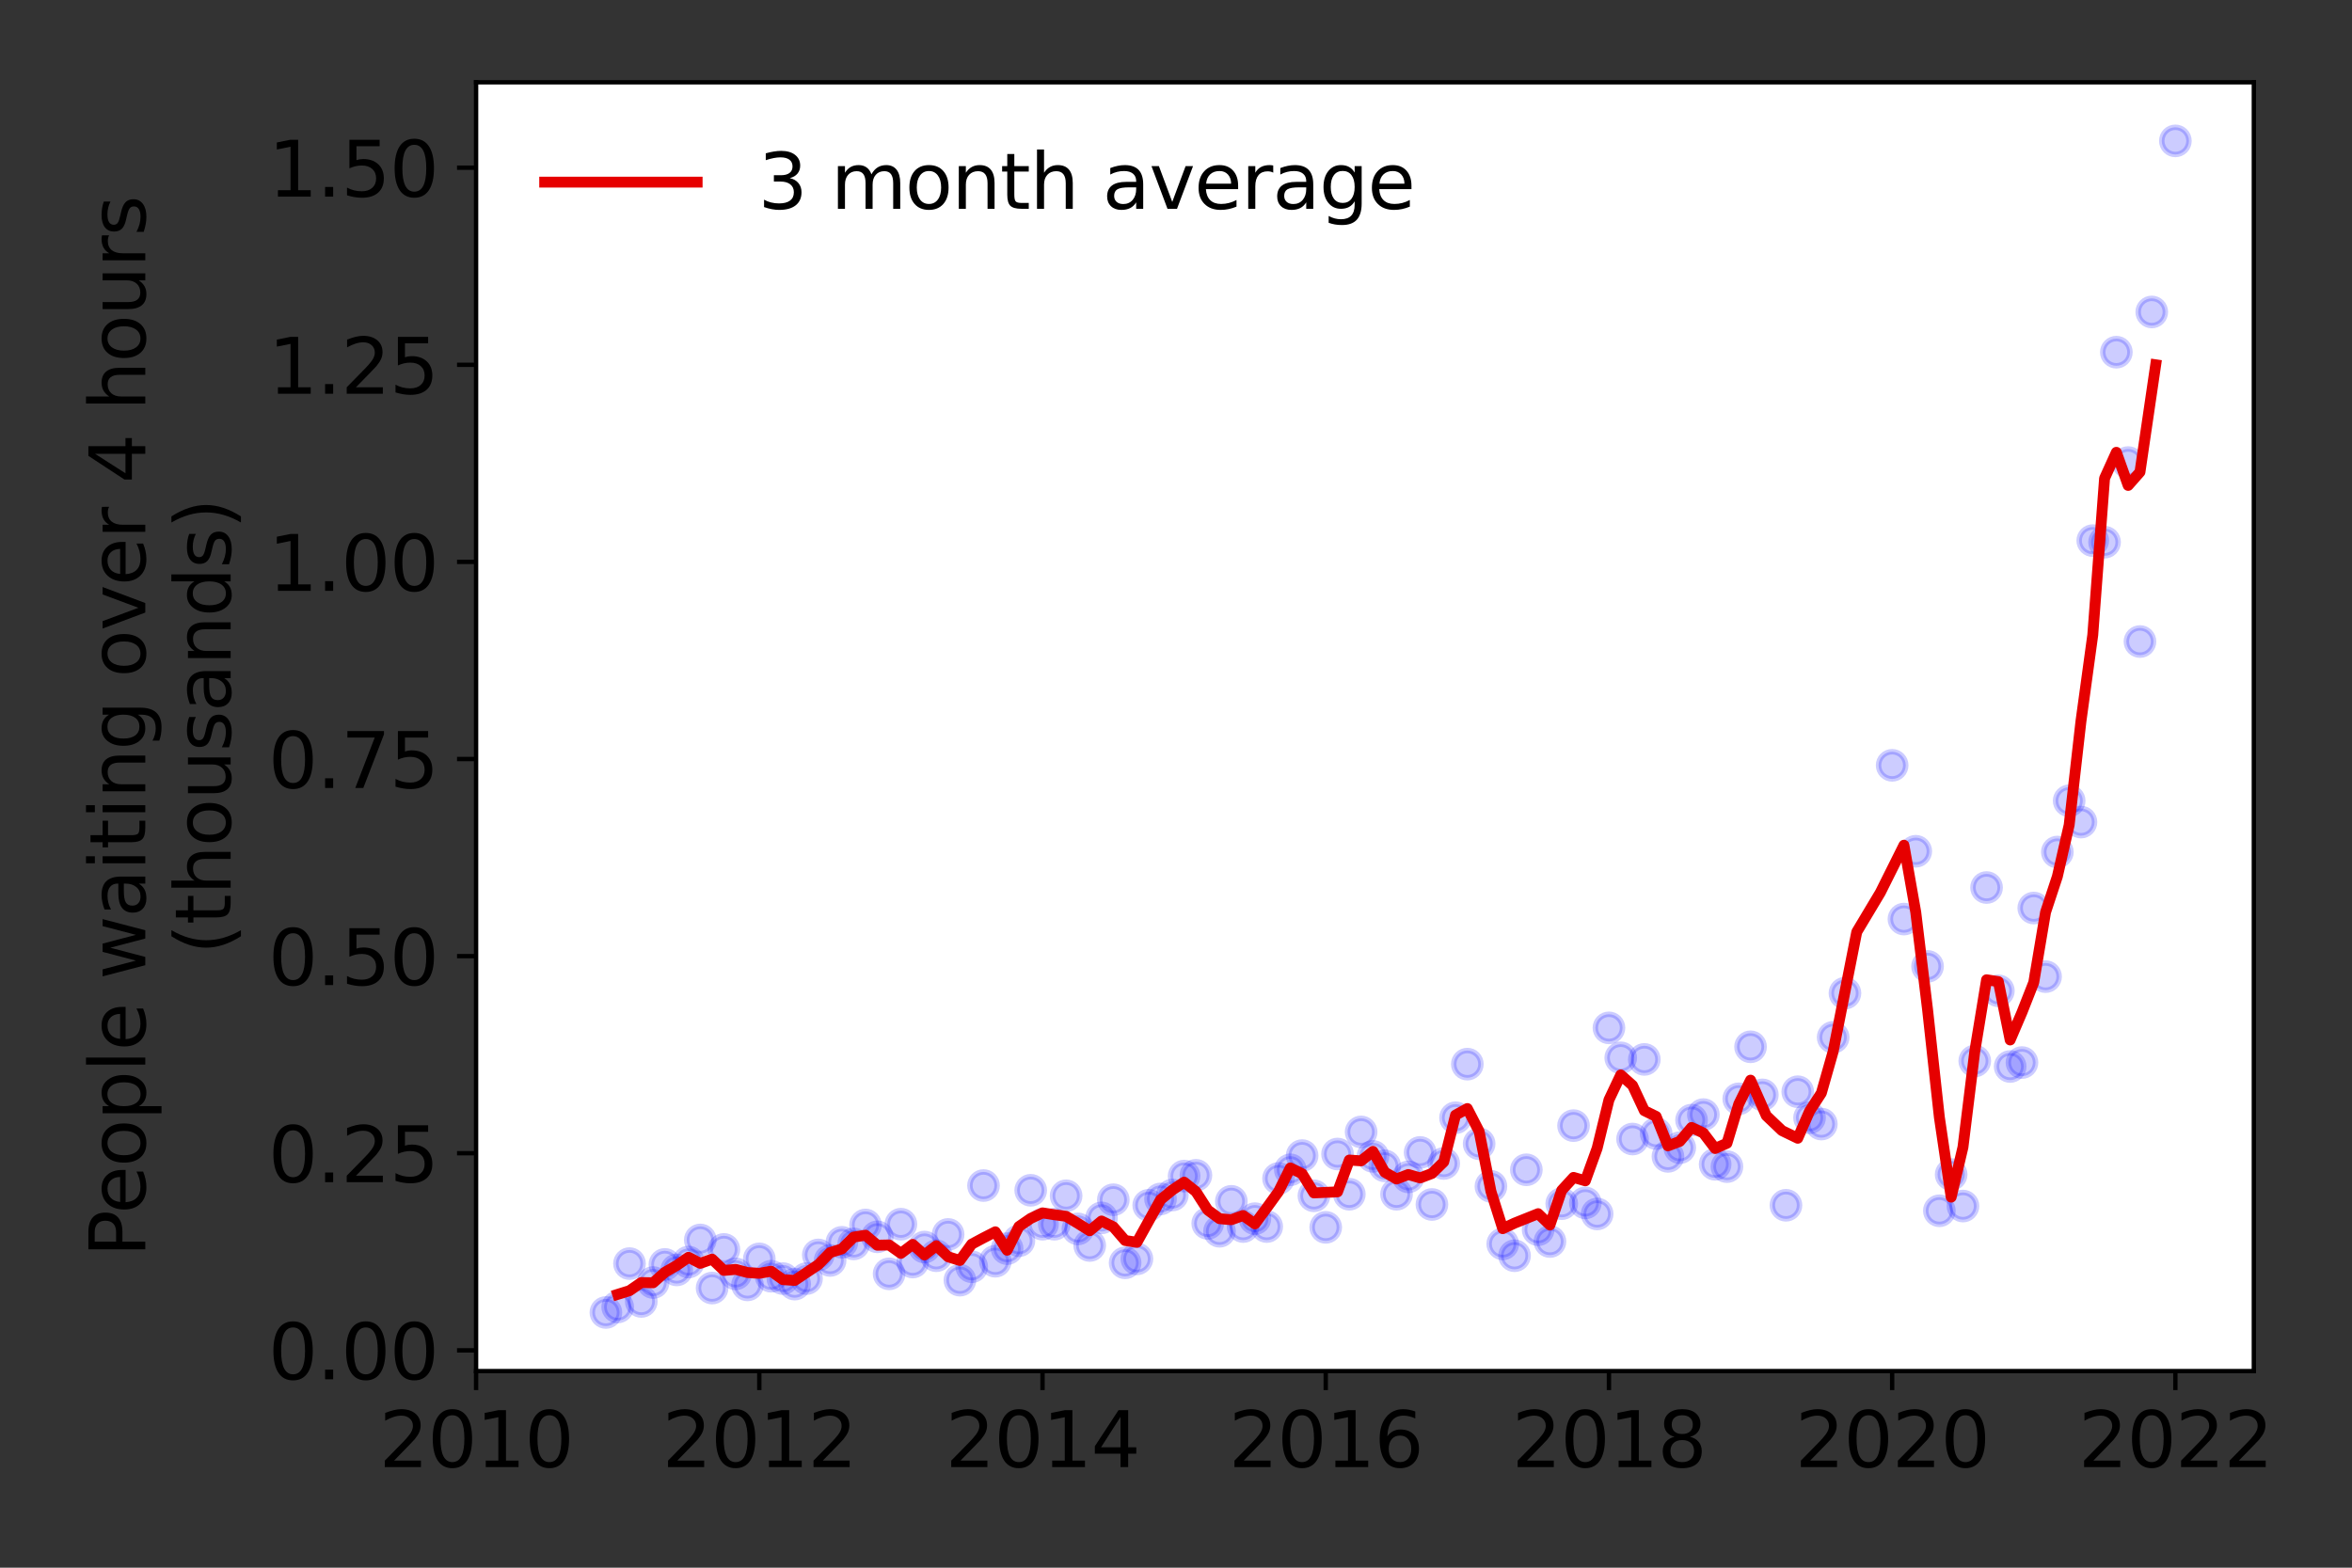 <?xml version="1.0" encoding="utf-8" standalone="no"?>
<!DOCTYPE svg PUBLIC "-//W3C//DTD SVG 1.1//EN"
  "http://www.w3.org/Graphics/SVG/1.1/DTD/svg11.dtd">
<svg height="288pt" version="1.1" viewBox="0 0 432 288" width="432pt" xmlns="http://www.w3.org/2000/svg" xmlns:xlink="http://www.w3.org/1999/xlink">
 <rect x="0" y="0" width="432" height="288" fill="#333333" stroke="none"/>
 <defs>
  <style type="text/css">*{stroke-linecap:butt;stroke-linejoin:round;}</style>
 </defs>
 <g id="figure_1">
  <g id="patch_1">
   <path d="M 0 288 
L 432 288 
L 432 0 
L 0 0 
z
" style="fill:none;"/>
  </g>
  <g id="axes_1">
   <g id="patch_2">
    <path d="M 87.445 251.88 
L 413.971 251.88 
L 413.971 15.12 
L 87.445 15.12 
z
" style="fill:#ffffff;"/>
   </g>
   <g id="matplotlib.axis_1">
    <g id="xtick_1">
     <g id="line2d_1">
      <defs>
       <path d="M 0 0 
L 0 3.5 
" id="m7740d334e0" style="stroke:#000000;stroke-width:0.8;"/>
      </defs>
      <g>
       <use style="stroke:#000000;stroke-width:0.8;" x="87.445" xlink:href="#m7740d334e0" y="251.88"/>
      </g>
     </g>
     <g id="text_1">
      <!-- 2010 -->
      <g transform="translate(69.63 269.518)scale(0.14 -0.14)">
       <defs>
        <path d="M 1228 531 
L 3431 531 
L 3431 0 
L 469 0 
L 469 531 
Q 828 903 1448 1529 
Q 2069 2156 2228 2338 
Q 2531 2678 2651 2914 
Q 2772 3150 2772 3378 
Q 2772 3750 2511 3984 
Q 2250 4219 1831 4219 
Q 1534 4219 1204 4116 
Q 875 4013 500 3803 
L 500 4441 
Q 881 4594 1212 4672 
Q 1544 4750 1819 4750 
Q 2544 4750 2975 4387 
Q 3406 4025 3406 3419 
Q 3406 3131 3298 2873 
Q 3191 2616 2906 2266 
Q 2828 2175 2409 1742 
Q 1991 1309 1228 531 
z
" id="DejaVuSans-32" transform="scale(0.016)"/>
        <path d="M 2034 4250 
Q 1547 4250 1301 3770 
Q 1056 3291 1056 2328 
Q 1056 1369 1301 889 
Q 1547 409 2034 409 
Q 2525 409 2770 889 
Q 3016 1369 3016 2328 
Q 3016 3291 2770 3770 
Q 2525 4250 2034 4250 
z
M 2034 4750 
Q 2819 4750 3233 4129 
Q 3647 3509 3647 2328 
Q 3647 1150 3233 529 
Q 2819 -91 2034 -91 
Q 1250 -91 836 529 
Q 422 1150 422 2328 
Q 422 3509 836 4129 
Q 1250 4750 2034 4750 
z
" id="DejaVuSans-30" transform="scale(0.016)"/>
        <path d="M 794 531 
L 1825 531 
L 1825 4091 
L 703 3866 
L 703 4441 
L 1819 4666 
L 2450 4666 
L 2450 531 
L 3481 531 
L 3481 0 
L 794 0 
L 794 531 
z
" id="DejaVuSans-31" transform="scale(0.016)"/>
       </defs>
       <use xlink:href="#DejaVuSans-32"/>
       <use x="63.623" xlink:href="#DejaVuSans-30"/>
       <use x="127.246" xlink:href="#DejaVuSans-31"/>
       <use x="190.869" xlink:href="#DejaVuSans-30"/>
      </g>
     </g>
    </g>
    <g id="xtick_2">
     <g id="line2d_2">
      <g>
       <use style="stroke:#000000;stroke-width:0.8;" x="139.464" xlink:href="#m7740d334e0" y="251.88"/>
      </g>
     </g>
     <g id="text_2">
      <!-- 2012 -->
      <g transform="translate(121.649 269.518)scale(0.14 -0.14)">
       <use xlink:href="#DejaVuSans-32"/>
       <use x="63.623" xlink:href="#DejaVuSans-30"/>
       <use x="127.246" xlink:href="#DejaVuSans-31"/>
       <use x="190.869" xlink:href="#DejaVuSans-32"/>
      </g>
     </g>
    </g>
    <g id="xtick_3">
     <g id="line2d_3">
      <g>
       <use style="stroke:#000000;stroke-width:0.8;" x="191.483" xlink:href="#m7740d334e0" y="251.88"/>
      </g>
     </g>
     <g id="text_3">
      <!-- 2014 -->
      <g transform="translate(173.668 269.518)scale(0.14 -0.14)">
       <defs>
        <path d="M 2419 4116 
L 825 1625 
L 2419 1625 
L 2419 4116 
z
M 2253 4666 
L 3047 4666 
L 3047 1625 
L 3713 1625 
L 3713 1100 
L 3047 1100 
L 3047 0 
L 2419 0 
L 2419 1100 
L 313 1100 
L 313 1709 
L 2253 4666 
z
" id="DejaVuSans-34" transform="scale(0.016)"/>
       </defs>
       <use xlink:href="#DejaVuSans-32"/>
       <use x="63.623" xlink:href="#DejaVuSans-30"/>
       <use x="127.246" xlink:href="#DejaVuSans-31"/>
       <use x="190.869" xlink:href="#DejaVuSans-34"/>
      </g>
     </g>
    </g>
    <g id="xtick_4">
     <g id="line2d_4">
      <g>
       <use style="stroke:#000000;stroke-width:0.8;" x="243.501" xlink:href="#m7740d334e0" y="251.88"/>
      </g>
     </g>
     <g id="text_4">
      <!-- 2016 -->
      <g transform="translate(225.686 269.518)scale(0.14 -0.14)">
       <defs>
        <path d="M 2113 2584 
Q 1688 2584 1439 2293 
Q 1191 2003 1191 1497 
Q 1191 994 1439 701 
Q 1688 409 2113 409 
Q 2538 409 2786 701 
Q 3034 994 3034 1497 
Q 3034 2003 2786 2293 
Q 2538 2584 2113 2584 
z
M 3366 4563 
L 3366 3988 
Q 3128 4100 2886 4159 
Q 2644 4219 2406 4219 
Q 1781 4219 1451 3797 
Q 1122 3375 1075 2522 
Q 1259 2794 1537 2939 
Q 1816 3084 2150 3084 
Q 2853 3084 3261 2657 
Q 3669 2231 3669 1497 
Q 3669 778 3244 343 
Q 2819 -91 2113 -91 
Q 1303 -91 875 529 
Q 447 1150 447 2328 
Q 447 3434 972 4092 
Q 1497 4750 2381 4750 
Q 2619 4750 2861 4703 
Q 3103 4656 3366 4563 
z
" id="DejaVuSans-36" transform="scale(0.016)"/>
       </defs>
       <use xlink:href="#DejaVuSans-32"/>
       <use x="63.623" xlink:href="#DejaVuSans-30"/>
       <use x="127.246" xlink:href="#DejaVuSans-31"/>
       <use x="190.869" xlink:href="#DejaVuSans-36"/>
      </g>
     </g>
    </g>
    <g id="xtick_5">
     <g id="line2d_5">
      <g>
       <use style="stroke:#000000;stroke-width:0.8;" x="295.52" xlink:href="#m7740d334e0" y="251.88"/>
      </g>
     </g>
     <g id="text_5">
      <!-- 2018 -->
      <g transform="translate(277.705 269.518)scale(0.14 -0.14)">
       <defs>
        <path d="M 2034 2216 
Q 1584 2216 1326 1975 
Q 1069 1734 1069 1313 
Q 1069 891 1326 650 
Q 1584 409 2034 409 
Q 2484 409 2743 651 
Q 3003 894 3003 1313 
Q 3003 1734 2745 1975 
Q 2488 2216 2034 2216 
z
M 1403 2484 
Q 997 2584 770 2862 
Q 544 3141 544 3541 
Q 544 4100 942 4425 
Q 1341 4750 2034 4750 
Q 2731 4750 3128 4425 
Q 3525 4100 3525 3541 
Q 3525 3141 3298 2862 
Q 3072 2584 2669 2484 
Q 3125 2378 3379 2068 
Q 3634 1759 3634 1313 
Q 3634 634 3220 271 
Q 2806 -91 2034 -91 
Q 1263 -91 848 271 
Q 434 634 434 1313 
Q 434 1759 690 2068 
Q 947 2378 1403 2484 
z
M 1172 3481 
Q 1172 3119 1398 2916 
Q 1625 2713 2034 2713 
Q 2441 2713 2670 2916 
Q 2900 3119 2900 3481 
Q 2900 3844 2670 4047 
Q 2441 4250 2034 4250 
Q 1625 4250 1398 4047 
Q 1172 3844 1172 3481 
z
" id="DejaVuSans-38" transform="scale(0.016)"/>
       </defs>
       <use xlink:href="#DejaVuSans-32"/>
       <use x="63.623" xlink:href="#DejaVuSans-30"/>
       <use x="127.246" xlink:href="#DejaVuSans-31"/>
       <use x="190.869" xlink:href="#DejaVuSans-38"/>
      </g>
     </g>
    </g>
    <g id="xtick_6">
     <g id="line2d_6">
      <g>
       <use style="stroke:#000000;stroke-width:0.8;" x="347.539" xlink:href="#m7740d334e0" y="251.88"/>
      </g>
     </g>
     <g id="text_6">
      <!-- 2020 -->
      <g transform="translate(329.724 269.518)scale(0.14 -0.14)">
       <use xlink:href="#DejaVuSans-32"/>
       <use x="63.623" xlink:href="#DejaVuSans-30"/>
       <use x="127.246" xlink:href="#DejaVuSans-32"/>
       <use x="190.869" xlink:href="#DejaVuSans-30"/>
      </g>
     </g>
    </g>
    <g id="xtick_7">
     <g id="line2d_7">
      <g>
       <use style="stroke:#000000;stroke-width:0.8;" x="399.558" xlink:href="#m7740d334e0" y="251.88"/>
      </g>
     </g>
     <g id="text_7">
      <!-- 2022 -->
      <g transform="translate(381.743 269.518)scale(0.14 -0.14)">
       <use xlink:href="#DejaVuSans-32"/>
       <use x="63.623" xlink:href="#DejaVuSans-30"/>
       <use x="127.246" xlink:href="#DejaVuSans-32"/>
       <use x="190.869" xlink:href="#DejaVuSans-32"/>
      </g>
     </g>
    </g>
   </g>
   <g id="matplotlib.axis_2">
    <g id="ytick_1">
     <g id="line2d_8">
      <defs>
       <path d="M 0 0 
L -3.5 0 
" id="mc437159c4d" style="stroke:#000000;stroke-width:0.8;"/>
      </defs>
      <g>
       <use style="stroke:#000000;stroke-width:0.8;" x="87.445" xlink:href="#mc437159c4d" y="248.071"/>
      </g>
     </g>
     <g id="text_8">
      <!-- 0.00 -->
      <g transform="translate(49.273 253.39)scale(0.14 -0.14)">
       <defs>
        <path d="M 684 794 
L 1344 794 
L 1344 0 
L 684 0 
L 684 794 
z
" id="DejaVuSans-2e" transform="scale(0.016)"/>
       </defs>
       <use xlink:href="#DejaVuSans-30"/>
       <use x="63.623" xlink:href="#DejaVuSans-2e"/>
       <use x="95.41" xlink:href="#DejaVuSans-30"/>
       <use x="159.033" xlink:href="#DejaVuSans-30"/>
      </g>
     </g>
    </g>
    <g id="ytick_2">
     <g id="line2d_9">
      <g>
       <use style="stroke:#000000;stroke-width:0.8;" x="87.445" xlink:href="#mc437159c4d" y="211.86"/>
      </g>
     </g>
     <g id="text_9">
      <!-- 0.25 -->
      <g transform="translate(49.273 217.179)scale(0.14 -0.14)">
       <defs>
        <path d="M 691 4666 
L 3169 4666 
L 3169 4134 
L 1269 4134 
L 1269 2991 
Q 1406 3038 1543 3061 
Q 1681 3084 1819 3084 
Q 2600 3084 3056 2656 
Q 3513 2228 3513 1497 
Q 3513 744 3044 326 
Q 2575 -91 1722 -91 
Q 1428 -91 1123 -41 
Q 819 9 494 109 
L 494 744 
Q 775 591 1075 516 
Q 1375 441 1709 441 
Q 2250 441 2565 725 
Q 2881 1009 2881 1497 
Q 2881 1984 2565 2268 
Q 2250 2553 1709 2553 
Q 1456 2553 1204 2497 
Q 953 2441 691 2322 
L 691 4666 
z
" id="DejaVuSans-35" transform="scale(0.016)"/>
       </defs>
       <use xlink:href="#DejaVuSans-30"/>
       <use x="63.623" xlink:href="#DejaVuSans-2e"/>
       <use x="95.41" xlink:href="#DejaVuSans-32"/>
       <use x="159.033" xlink:href="#DejaVuSans-35"/>
      </g>
     </g>
    </g>
    <g id="ytick_3">
     <g id="line2d_10">
      <g>
       <use style="stroke:#000000;stroke-width:0.8;" x="87.445" xlink:href="#mc437159c4d" y="175.649"/>
      </g>
     </g>
     <g id="text_10">
      <!-- 0.50 -->
      <g transform="translate(49.273 180.968)scale(0.14 -0.14)">
       <use xlink:href="#DejaVuSans-30"/>
       <use x="63.623" xlink:href="#DejaVuSans-2e"/>
       <use x="95.41" xlink:href="#DejaVuSans-35"/>
       <use x="159.033" xlink:href="#DejaVuSans-30"/>
      </g>
     </g>
    </g>
    <g id="ytick_4">
     <g id="line2d_11">
      <g>
       <use style="stroke:#000000;stroke-width:0.8;" x="87.445" xlink:href="#mc437159c4d" y="139.439"/>
      </g>
     </g>
     <g id="text_11">
      <!-- 0.75 -->
      <g transform="translate(49.273 144.757)scale(0.14 -0.14)">
       <defs>
        <path d="M 525 4666 
L 3525 4666 
L 3525 4397 
L 1831 0 
L 1172 0 
L 2766 4134 
L 525 4134 
L 525 4666 
z
" id="DejaVuSans-37" transform="scale(0.016)"/>
       </defs>
       <use xlink:href="#DejaVuSans-30"/>
       <use x="63.623" xlink:href="#DejaVuSans-2e"/>
       <use x="95.41" xlink:href="#DejaVuSans-37"/>
       <use x="159.033" xlink:href="#DejaVuSans-35"/>
      </g>
     </g>
    </g>
    <g id="ytick_5">
     <g id="line2d_12">
      <g>
       <use style="stroke:#000000;stroke-width:0.8;" x="87.445" xlink:href="#mc437159c4d" y="103.228"/>
      </g>
     </g>
     <g id="text_12">
      <!-- 1.00 -->
      <g transform="translate(49.273 108.547)scale(0.14 -0.14)">
       <use xlink:href="#DejaVuSans-31"/>
       <use x="63.623" xlink:href="#DejaVuSans-2e"/>
       <use x="95.41" xlink:href="#DejaVuSans-30"/>
       <use x="159.033" xlink:href="#DejaVuSans-30"/>
      </g>
     </g>
    </g>
    <g id="ytick_6">
     <g id="line2d_13">
      <g>
       <use style="stroke:#000000;stroke-width:0.8;" x="87.445" xlink:href="#mc437159c4d" y="67.017"/>
      </g>
     </g>
     <g id="text_13">
      <!-- 1.25 -->
      <g transform="translate(49.273 72.336)scale(0.14 -0.14)">
       <use xlink:href="#DejaVuSans-31"/>
       <use x="63.623" xlink:href="#DejaVuSans-2e"/>
       <use x="95.41" xlink:href="#DejaVuSans-32"/>
       <use x="159.033" xlink:href="#DejaVuSans-35"/>
      </g>
     </g>
    </g>
    <g id="ytick_7">
     <g id="line2d_14">
      <g>
       <use style="stroke:#000000;stroke-width:0.8;" x="87.445" xlink:href="#mc437159c4d" y="30.806"/>
      </g>
     </g>
     <g id="text_14">
      <!-- 1.50 -->
      <g transform="translate(49.273 36.125)scale(0.14 -0.14)">
       <use xlink:href="#DejaVuSans-31"/>
       <use x="63.623" xlink:href="#DejaVuSans-2e"/>
       <use x="95.41" xlink:href="#DejaVuSans-35"/>
       <use x="159.033" xlink:href="#DejaVuSans-30"/>
      </g>
     </g>
    </g>
    <g id="text_15">
     <!-- People waiting over 4 hours -->
     <g transform="translate(26.685 230.925)rotate(-90)scale(0.14 -0.14)">
      <defs>
       <path d="M 1259 4147 
L 1259 2394 
L 2053 2394 
Q 2494 2394 2734 2622 
Q 2975 2850 2975 3272 
Q 2975 3691 2734 3919 
Q 2494 4147 2053 4147 
L 1259 4147 
z
M 628 4666 
L 2053 4666 
Q 2838 4666 3239 4311 
Q 3641 3956 3641 3272 
Q 3641 2581 3239 2228 
Q 2838 1875 2053 1875 
L 1259 1875 
L 1259 0 
L 628 0 
L 628 4666 
z
" id="DejaVuSans-50" transform="scale(0.016)"/>
       <path d="M 3597 1894 
L 3597 1613 
L 953 1613 
Q 991 1019 1311 708 
Q 1631 397 2203 397 
Q 2534 397 2845 478 
Q 3156 559 3463 722 
L 3463 178 
Q 3153 47 2828 -22 
Q 2503 -91 2169 -91 
Q 1331 -91 842 396 
Q 353 884 353 1716 
Q 353 2575 817 3079 
Q 1281 3584 2069 3584 
Q 2775 3584 3186 3129 
Q 3597 2675 3597 1894 
z
M 3022 2063 
Q 3016 2534 2758 2815 
Q 2500 3097 2075 3097 
Q 1594 3097 1305 2825 
Q 1016 2553 972 2059 
L 3022 2063 
z
" id="DejaVuSans-65" transform="scale(0.016)"/>
       <path d="M 1959 3097 
Q 1497 3097 1228 2736 
Q 959 2375 959 1747 
Q 959 1119 1226 758 
Q 1494 397 1959 397 
Q 2419 397 2687 759 
Q 2956 1122 2956 1747 
Q 2956 2369 2687 2733 
Q 2419 3097 1959 3097 
z
M 1959 3584 
Q 2709 3584 3137 3096 
Q 3566 2609 3566 1747 
Q 3566 888 3137 398 
Q 2709 -91 1959 -91 
Q 1206 -91 779 398 
Q 353 888 353 1747 
Q 353 2609 779 3096 
Q 1206 3584 1959 3584 
z
" id="DejaVuSans-6f" transform="scale(0.016)"/>
       <path d="M 1159 525 
L 1159 -1331 
L 581 -1331 
L 581 3500 
L 1159 3500 
L 1159 2969 
Q 1341 3281 1617 3432 
Q 1894 3584 2278 3584 
Q 2916 3584 3314 3078 
Q 3713 2572 3713 1747 
Q 3713 922 3314 415 
Q 2916 -91 2278 -91 
Q 1894 -91 1617 61 
Q 1341 213 1159 525 
z
M 3116 1747 
Q 3116 2381 2855 2742 
Q 2594 3103 2138 3103 
Q 1681 3103 1420 2742 
Q 1159 2381 1159 1747 
Q 1159 1113 1420 752 
Q 1681 391 2138 391 
Q 2594 391 2855 752 
Q 3116 1113 3116 1747 
z
" id="DejaVuSans-70" transform="scale(0.016)"/>
       <path d="M 603 4863 
L 1178 4863 
L 1178 0 
L 603 0 
L 603 4863 
z
" id="DejaVuSans-6c" transform="scale(0.016)"/>
       <path id="DejaVuSans-20" transform="scale(0.016)"/>
       <path d="M 269 3500 
L 844 3500 
L 1563 769 
L 2278 3500 
L 2956 3500 
L 3675 769 
L 4391 3500 
L 4966 3500 
L 4050 0 
L 3372 0 
L 2619 2869 
L 1863 0 
L 1184 0 
L 269 3500 
z
" id="DejaVuSans-77" transform="scale(0.016)"/>
       <path d="M 2194 1759 
Q 1497 1759 1228 1600 
Q 959 1441 959 1056 
Q 959 750 1161 570 
Q 1363 391 1709 391 
Q 2188 391 2477 730 
Q 2766 1069 2766 1631 
L 2766 1759 
L 2194 1759 
z
M 3341 1997 
L 3341 0 
L 2766 0 
L 2766 531 
Q 2569 213 2275 61 
Q 1981 -91 1556 -91 
Q 1019 -91 701 211 
Q 384 513 384 1019 
Q 384 1609 779 1909 
Q 1175 2209 1959 2209 
L 2766 2209 
L 2766 2266 
Q 2766 2663 2505 2880 
Q 2244 3097 1772 3097 
Q 1472 3097 1187 3025 
Q 903 2953 641 2809 
L 641 3341 
Q 956 3463 1253 3523 
Q 1550 3584 1831 3584 
Q 2591 3584 2966 3190 
Q 3341 2797 3341 1997 
z
" id="DejaVuSans-61" transform="scale(0.016)"/>
       <path d="M 603 3500 
L 1178 3500 
L 1178 0 
L 603 0 
L 603 3500 
z
M 603 4863 
L 1178 4863 
L 1178 4134 
L 603 4134 
L 603 4863 
z
" id="DejaVuSans-69" transform="scale(0.016)"/>
       <path d="M 1172 4494 
L 1172 3500 
L 2356 3500 
L 2356 3053 
L 1172 3053 
L 1172 1153 
Q 1172 725 1289 603 
Q 1406 481 1766 481 
L 2356 481 
L 2356 0 
L 1766 0 
Q 1100 0 847 248 
Q 594 497 594 1153 
L 594 3053 
L 172 3053 
L 172 3500 
L 594 3500 
L 594 4494 
L 1172 4494 
z
" id="DejaVuSans-74" transform="scale(0.016)"/>
       <path d="M 3513 2113 
L 3513 0 
L 2938 0 
L 2938 2094 
Q 2938 2591 2744 2837 
Q 2550 3084 2163 3084 
Q 1697 3084 1428 2787 
Q 1159 2491 1159 1978 
L 1159 0 
L 581 0 
L 581 3500 
L 1159 3500 
L 1159 2956 
Q 1366 3272 1645 3428 
Q 1925 3584 2291 3584 
Q 2894 3584 3203 3211 
Q 3513 2838 3513 2113 
z
" id="DejaVuSans-6e" transform="scale(0.016)"/>
       <path d="M 2906 1791 
Q 2906 2416 2648 2759 
Q 2391 3103 1925 3103 
Q 1463 3103 1205 2759 
Q 947 2416 947 1791 
Q 947 1169 1205 825 
Q 1463 481 1925 481 
Q 2391 481 2648 825 
Q 2906 1169 2906 1791 
z
M 3481 434 
Q 3481 -459 3084 -895 
Q 2688 -1331 1869 -1331 
Q 1566 -1331 1297 -1286 
Q 1028 -1241 775 -1147 
L 775 -588 
Q 1028 -725 1275 -790 
Q 1522 -856 1778 -856 
Q 2344 -856 2625 -561 
Q 2906 -266 2906 331 
L 2906 616 
Q 2728 306 2450 153 
Q 2172 0 1784 0 
Q 1141 0 747 490 
Q 353 981 353 1791 
Q 353 2603 747 3093 
Q 1141 3584 1784 3584 
Q 2172 3584 2450 3431 
Q 2728 3278 2906 2969 
L 2906 3500 
L 3481 3500 
L 3481 434 
z
" id="DejaVuSans-67" transform="scale(0.016)"/>
       <path d="M 191 3500 
L 800 3500 
L 1894 563 
L 2988 3500 
L 3597 3500 
L 2284 0 
L 1503 0 
L 191 3500 
z
" id="DejaVuSans-76" transform="scale(0.016)"/>
       <path d="M 2631 2963 
Q 2534 3019 2420 3045 
Q 2306 3072 2169 3072 
Q 1681 3072 1420 2755 
Q 1159 2438 1159 1844 
L 1159 0 
L 581 0 
L 581 3500 
L 1159 3500 
L 1159 2956 
Q 1341 3275 1631 3429 
Q 1922 3584 2338 3584 
Q 2397 3584 2469 3576 
Q 2541 3569 2628 3553 
L 2631 2963 
z
" id="DejaVuSans-72" transform="scale(0.016)"/>
       <path d="M 3513 2113 
L 3513 0 
L 2938 0 
L 2938 2094 
Q 2938 2591 2744 2837 
Q 2550 3084 2163 3084 
Q 1697 3084 1428 2787 
Q 1159 2491 1159 1978 
L 1159 0 
L 581 0 
L 581 4863 
L 1159 4863 
L 1159 2956 
Q 1366 3272 1645 3428 
Q 1925 3584 2291 3584 
Q 2894 3584 3203 3211 
Q 3513 2838 3513 2113 
z
" id="DejaVuSans-68" transform="scale(0.016)"/>
       <path d="M 544 1381 
L 544 3500 
L 1119 3500 
L 1119 1403 
Q 1119 906 1312 657 
Q 1506 409 1894 409 
Q 2359 409 2629 706 
Q 2900 1003 2900 1516 
L 2900 3500 
L 3475 3500 
L 3475 0 
L 2900 0 
L 2900 538 
Q 2691 219 2414 64 
Q 2138 -91 1772 -91 
Q 1169 -91 856 284 
Q 544 659 544 1381 
z
M 1991 3584 
L 1991 3584 
z
" id="DejaVuSans-75" transform="scale(0.016)"/>
       <path d="M 2834 3397 
L 2834 2853 
Q 2591 2978 2328 3040 
Q 2066 3103 1784 3103 
Q 1356 3103 1142 2972 
Q 928 2841 928 2578 
Q 928 2378 1081 2264 
Q 1234 2150 1697 2047 
L 1894 2003 
Q 2506 1872 2764 1633 
Q 3022 1394 3022 966 
Q 3022 478 2636 193 
Q 2250 -91 1575 -91 
Q 1294 -91 989 -36 
Q 684 19 347 128 
L 347 722 
Q 666 556 975 473 
Q 1284 391 1588 391 
Q 1994 391 2212 530 
Q 2431 669 2431 922 
Q 2431 1156 2273 1281 
Q 2116 1406 1581 1522 
L 1381 1569 
Q 847 1681 609 1914 
Q 372 2147 372 2553 
Q 372 3047 722 3315 
Q 1072 3584 1716 3584 
Q 2034 3584 2315 3537 
Q 2597 3491 2834 3397 
z
" id="DejaVuSans-73" transform="scale(0.016)"/>
      </defs>
      <use xlink:href="#DejaVuSans-50"/>
      <use x="56.678" xlink:href="#DejaVuSans-65"/>
      <use x="118.201" xlink:href="#DejaVuSans-6f"/>
      <use x="179.383" xlink:href="#DejaVuSans-70"/>
      <use x="242.859" xlink:href="#DejaVuSans-6c"/>
      <use x="270.643" xlink:href="#DejaVuSans-65"/>
      <use x="332.166" xlink:href="#DejaVuSans-20"/>
      <use x="363.953" xlink:href="#DejaVuSans-77"/>
      <use x="445.74" xlink:href="#DejaVuSans-61"/>
      <use x="507.02" xlink:href="#DejaVuSans-69"/>
      <use x="534.803" xlink:href="#DejaVuSans-74"/>
      <use x="574.012" xlink:href="#DejaVuSans-69"/>
      <use x="601.795" xlink:href="#DejaVuSans-6e"/>
      <use x="665.174" xlink:href="#DejaVuSans-67"/>
      <use x="728.65" xlink:href="#DejaVuSans-20"/>
      <use x="760.438" xlink:href="#DejaVuSans-6f"/>
      <use x="821.619" xlink:href="#DejaVuSans-76"/>
      <use x="880.799" xlink:href="#DejaVuSans-65"/>
      <use x="942.322" xlink:href="#DejaVuSans-72"/>
      <use x="983.436" xlink:href="#DejaVuSans-20"/>
      <use x="1015.223" xlink:href="#DejaVuSans-34"/>
      <use x="1078.846" xlink:href="#DejaVuSans-20"/>
      <use x="1110.633" xlink:href="#DejaVuSans-68"/>
      <use x="1174.012" xlink:href="#DejaVuSans-6f"/>
      <use x="1235.193" xlink:href="#DejaVuSans-75"/>
      <use x="1298.572" xlink:href="#DejaVuSans-72"/>
      <use x="1339.686" xlink:href="#DejaVuSans-73"/>
     </g>
     <!-- (thousands) -->
     <g transform="translate(42.362 175.325)rotate(-90)scale(0.14 -0.14)">
      <defs>
       <path d="M 1984 4856 
Q 1566 4138 1362 3434 
Q 1159 2731 1159 2009 
Q 1159 1288 1364 580 
Q 1569 -128 1984 -844 
L 1484 -844 
Q 1016 -109 783 600 
Q 550 1309 550 2009 
Q 550 2706 781 3412 
Q 1013 4119 1484 4856 
L 1984 4856 
z
" id="DejaVuSans-28" transform="scale(0.016)"/>
       <path d="M 2906 2969 
L 2906 4863 
L 3481 4863 
L 3481 0 
L 2906 0 
L 2906 525 
Q 2725 213 2448 61 
Q 2172 -91 1784 -91 
Q 1150 -91 751 415 
Q 353 922 353 1747 
Q 353 2572 751 3078 
Q 1150 3584 1784 3584 
Q 2172 3584 2448 3432 
Q 2725 3281 2906 2969 
z
M 947 1747 
Q 947 1113 1208 752 
Q 1469 391 1925 391 
Q 2381 391 2643 752 
Q 2906 1113 2906 1747 
Q 2906 2381 2643 2742 
Q 2381 3103 1925 3103 
Q 1469 3103 1208 2742 
Q 947 2381 947 1747 
z
" id="DejaVuSans-64" transform="scale(0.016)"/>
       <path d="M 513 4856 
L 1013 4856 
Q 1481 4119 1714 3412 
Q 1947 2706 1947 2009 
Q 1947 1309 1714 600 
Q 1481 -109 1013 -844 
L 513 -844 
Q 928 -128 1133 580 
Q 1338 1288 1338 2009 
Q 1338 2731 1133 3434 
Q 928 4138 513 4856 
z
" id="DejaVuSans-29" transform="scale(0.016)"/>
      </defs>
      <use xlink:href="#DejaVuSans-28"/>
      <use x="39.014" xlink:href="#DejaVuSans-74"/>
      <use x="78.223" xlink:href="#DejaVuSans-68"/>
      <use x="141.602" xlink:href="#DejaVuSans-6f"/>
      <use x="202.783" xlink:href="#DejaVuSans-75"/>
      <use x="266.162" xlink:href="#DejaVuSans-73"/>
      <use x="318.262" xlink:href="#DejaVuSans-61"/>
      <use x="379.541" xlink:href="#DejaVuSans-6e"/>
      <use x="442.92" xlink:href="#DejaVuSans-64"/>
      <use x="506.396" xlink:href="#DejaVuSans-73"/>
      <use x="558.496" xlink:href="#DejaVuSans-29"/>
     </g>
    </g>
   </g>
   <g id="line2d_15">
    <defs>
     <path d="M 0 2.5 
C 0.663 2.5 1.299 2.237 1.768 1.768 
C 2.237 1.299 2.5 0.663 2.5 0 
C 2.5 -0.663 2.237 -1.299 1.768 -1.768 
C 1.299 -2.237 0.663 -2.5 0 -2.5 
C -0.663 -2.5 -1.299 -2.237 -1.768 -1.768 
C -2.237 -1.299 -2.5 -0.663 -2.5 0 
C -2.5 0.663 -2.237 1.299 -1.768 1.768 
C -1.299 2.237 -0.663 2.5 0 2.5 
z
" id="m1375b318b4" style="stroke:#0000ff;stroke-opacity:0.2;"/>
    </defs>
    <g clip-path="url(#pb9ebd69ad6)">
     <use style="fill:#0000ff;fill-opacity:0.2;stroke:#0000ff;stroke-opacity:0.2;" x="399.558" xlink:href="#m1375b318b4" y="25.882"/>
     <use style="fill:#0000ff;fill-opacity:0.2;stroke:#0000ff;stroke-opacity:0.2;" x="395.223" xlink:href="#m1375b318b4" y="57.313"/>
     <use style="fill:#0000ff;fill-opacity:0.2;stroke:#0000ff;stroke-opacity:0.2;" x="393.055" xlink:href="#m1375b318b4" y="117.857"/>
     <use style="fill:#0000ff;fill-opacity:0.2;stroke:#0000ff;stroke-opacity:0.2;" x="390.888" xlink:href="#m1375b318b4" y="84.978"/>
     <use style="fill:#0000ff;fill-opacity:0.2;stroke:#0000ff;stroke-opacity:0.2;" x="388.72" xlink:href="#m1375b318b4" y="64.7"/>
     <use style="fill:#0000ff;fill-opacity:0.2;stroke:#0000ff;stroke-opacity:0.2;" x="386.553" xlink:href="#m1375b318b4" y="99.607"/>
     <use style="fill:#0000ff;fill-opacity:0.2;stroke:#0000ff;stroke-opacity:0.2;" x="384.386" xlink:href="#m1375b318b4" y="99.317"/>
     <use style="fill:#0000ff;fill-opacity:0.2;stroke:#0000ff;stroke-opacity:0.2;" x="382.218" xlink:href="#m1375b318b4" y="151.026"/>
     <use style="fill:#0000ff;fill-opacity:0.2;stroke:#0000ff;stroke-opacity:0.2;" x="380.051" xlink:href="#m1375b318b4" y="147.115"/>
     <use style="fill:#0000ff;fill-opacity:0.2;stroke:#0000ff;stroke-opacity:0.2;" x="377.883" xlink:href="#m1375b318b4" y="156.53"/>
     <use style="fill:#0000ff;fill-opacity:0.2;stroke:#0000ff;stroke-opacity:0.2;" x="375.716" xlink:href="#m1375b318b4" y="179.415"/>
     <use style="fill:#0000ff;fill-opacity:0.2;stroke:#0000ff;stroke-opacity:0.2;" x="373.548" xlink:href="#m1375b318b4" y="166.814"/>
     <use style="fill:#0000ff;fill-opacity:0.2;stroke:#0000ff;stroke-opacity:0.2;" x="371.381" xlink:href="#m1375b318b4" y="195.203"/>
     <use style="fill:#0000ff;fill-opacity:0.2;stroke:#0000ff;stroke-opacity:0.2;" x="369.213" xlink:href="#m1375b318b4" y="195.927"/>
     <use style="fill:#0000ff;fill-opacity:0.2;stroke:#0000ff;stroke-opacity:0.2;" x="367.046" xlink:href="#m1375b318b4" y="182.022"/>
     <use style="fill:#0000ff;fill-opacity:0.2;stroke:#0000ff;stroke-opacity:0.2;" x="364.879" xlink:href="#m1375b318b4" y="163.048"/>
     <use style="fill:#0000ff;fill-opacity:0.2;stroke:#0000ff;stroke-opacity:0.2;" x="362.711" xlink:href="#m1375b318b4" y="194.913"/>
     <use style="fill:#0000ff;fill-opacity:0.2;stroke:#0000ff;stroke-opacity:0.2;" x="360.544" xlink:href="#m1375b318b4" y="221.564"/>
     <use style="fill:#0000ff;fill-opacity:0.2;stroke:#0000ff;stroke-opacity:0.2;" x="358.376" xlink:href="#m1375b318b4" y="215.771"/>
     <use style="fill:#0000ff;fill-opacity:0.2;stroke:#0000ff;stroke-opacity:0.2;" x="356.209" xlink:href="#m1375b318b4" y="222.433"/>
     <use style="fill:#0000ff;fill-opacity:0.2;stroke:#0000ff;stroke-opacity:0.2;" x="354.041" xlink:href="#m1375b318b4" y="177.532"/>
     <use style="fill:#0000ff;fill-opacity:0.2;stroke:#0000ff;stroke-opacity:0.2;" x="351.874" xlink:href="#m1375b318b4" y="156.385"/>
     <use style="fill:#0000ff;fill-opacity:0.2;stroke:#0000ff;stroke-opacity:0.2;" x="349.706" xlink:href="#m1375b318b4" y="168.842"/>
     <use style="fill:#0000ff;fill-opacity:0.2;stroke:#0000ff;stroke-opacity:0.2;" x="347.539" xlink:href="#m1375b318b4" y="140.597"/>
     <use style="fill:#0000ff;fill-opacity:0.2;stroke:#0000ff;stroke-opacity:0.2;" x="338.869" xlink:href="#m1375b318b4" y="182.457"/>
     <use style="fill:#0000ff;fill-opacity:0.2;stroke:#0000ff;stroke-opacity:0.2;" x="336.702" xlink:href="#m1375b318b4" y="190.568"/>
     <use style="fill:#0000ff;fill-opacity:0.2;stroke:#0000ff;stroke-opacity:0.2;" x="334.534" xlink:href="#m1375b318b4" y="206.501"/>
     <use style="fill:#0000ff;fill-opacity:0.2;stroke:#0000ff;stroke-opacity:0.2;" x="332.367" xlink:href="#m1375b318b4" y="205.342"/>
     <use style="fill:#0000ff;fill-opacity:0.2;stroke:#0000ff;stroke-opacity:0.2;" x="330.199" xlink:href="#m1375b318b4" y="200.562"/>
     <use style="fill:#0000ff;fill-opacity:0.2;stroke:#0000ff;stroke-opacity:0.2;" x="328.032" xlink:href="#m1375b318b4" y="221.42"/>
     <use style="fill:#0000ff;fill-opacity:0.2;stroke:#0000ff;stroke-opacity:0.2;" x="323.697" xlink:href="#m1375b318b4" y="201.142"/>
     <use style="fill:#0000ff;fill-opacity:0.2;stroke:#0000ff;stroke-opacity:0.2;" x="321.53" xlink:href="#m1375b318b4" y="192.306"/>
     <use style="fill:#0000ff;fill-opacity:0.2;stroke:#0000ff;stroke-opacity:0.2;" x="319.362" xlink:href="#m1375b318b4" y="201.866"/>
     <use style="fill:#0000ff;fill-opacity:0.2;stroke:#0000ff;stroke-opacity:0.2;" x="317.195" xlink:href="#m1375b318b4" y="214.322"/>
     <use style="fill:#0000ff;fill-opacity:0.2;stroke:#0000ff;stroke-opacity:0.2;" x="315.027" xlink:href="#m1375b318b4" y="213.888"/>
     <use style="fill:#0000ff;fill-opacity:0.2;stroke:#0000ff;stroke-opacity:0.2;" x="312.86" xlink:href="#m1375b318b4" y="204.763"/>
     <use style="fill:#0000ff;fill-opacity:0.2;stroke:#0000ff;stroke-opacity:0.2;" x="310.692" xlink:href="#m1375b318b4" y="205.777"/>
     <use style="fill:#0000ff;fill-opacity:0.2;stroke:#0000ff;stroke-opacity:0.2;" x="308.525" xlink:href="#m1375b318b4" y="210.846"/>
     <use style="fill:#0000ff;fill-opacity:0.2;stroke:#0000ff;stroke-opacity:0.2;" x="306.357" xlink:href="#m1375b318b4" y="212.439"/>
     <use style="fill:#0000ff;fill-opacity:0.2;stroke:#0000ff;stroke-opacity:0.2;" x="304.19" xlink:href="#m1375b318b4" y="208.239"/>
     <use style="fill:#0000ff;fill-opacity:0.2;stroke:#0000ff;stroke-opacity:0.2;" x="302.022" xlink:href="#m1375b318b4" y="194.624"/>
     <use style="fill:#0000ff;fill-opacity:0.2;stroke:#0000ff;stroke-opacity:0.2;" x="299.855" xlink:href="#m1375b318b4" y="209.253"/>
     <use style="fill:#0000ff;fill-opacity:0.2;stroke:#0000ff;stroke-opacity:0.2;" x="297.688" xlink:href="#m1375b318b4" y="194.334"/>
     <use style="fill:#0000ff;fill-opacity:0.2;stroke:#0000ff;stroke-opacity:0.2;" x="295.52" xlink:href="#m1375b318b4" y="188.83"/>
     <use style="fill:#0000ff;fill-opacity:0.2;stroke:#0000ff;stroke-opacity:0.2;" x="293.353" xlink:href="#m1375b318b4" y="223.013"/>
     <use style="fill:#0000ff;fill-opacity:0.2;stroke:#0000ff;stroke-opacity:0.2;" x="291.185" xlink:href="#m1375b318b4" y="220.985"/>
     <use style="fill:#0000ff;fill-opacity:0.2;stroke:#0000ff;stroke-opacity:0.2;" x="289.018" xlink:href="#m1375b318b4" y="206.79"/>
     <use style="fill:#0000ff;fill-opacity:0.2;stroke:#0000ff;stroke-opacity:0.2;" x="286.85" xlink:href="#m1375b318b4" y="221.13"/>
     <use style="fill:#0000ff;fill-opacity:0.2;stroke:#0000ff;stroke-opacity:0.2;" x="284.683" xlink:href="#m1375b318b4" y="228.082"/>
     <use style="fill:#0000ff;fill-opacity:0.2;stroke:#0000ff;stroke-opacity:0.2;" x="282.515" xlink:href="#m1375b318b4" y="225.91"/>
     <use style="fill:#0000ff;fill-opacity:0.2;stroke:#0000ff;stroke-opacity:0.2;" x="280.348" xlink:href="#m1375b318b4" y="214.902"/>
     <use style="fill:#0000ff;fill-opacity:0.2;stroke:#0000ff;stroke-opacity:0.2;" x="278.181" xlink:href="#m1375b318b4" y="230.69"/>
     <use style="fill:#0000ff;fill-opacity:0.2;stroke:#0000ff;stroke-opacity:0.2;" x="276.013" xlink:href="#m1375b318b4" y="228.517"/>
     <use style="fill:#0000ff;fill-opacity:0.2;stroke:#0000ff;stroke-opacity:0.2;" x="273.846" xlink:href="#m1375b318b4" y="217.943"/>
     <use style="fill:#0000ff;fill-opacity:0.2;stroke:#0000ff;stroke-opacity:0.2;" x="271.678" xlink:href="#m1375b318b4" y="210.122"/>
     <use style="fill:#0000ff;fill-opacity:0.2;stroke:#0000ff;stroke-opacity:0.2;" x="269.511" xlink:href="#m1375b318b4" y="195.493"/>
     <use style="fill:#0000ff;fill-opacity:0.2;stroke:#0000ff;stroke-opacity:0.2;" x="267.343" xlink:href="#m1375b318b4" y="205.342"/>
     <use style="fill:#0000ff;fill-opacity:0.2;stroke:#0000ff;stroke-opacity:0.2;" x="265.176" xlink:href="#m1375b318b4" y="213.743"/>
     <use style="fill:#0000ff;fill-opacity:0.2;stroke:#0000ff;stroke-opacity:0.2;" x="263.008" xlink:href="#m1375b318b4" y="221.275"/>
     <use style="fill:#0000ff;fill-opacity:0.2;stroke:#0000ff;stroke-opacity:0.2;" x="260.841" xlink:href="#m1375b318b4" y="211.715"/>
     <use style="fill:#0000ff;fill-opacity:0.2;stroke:#0000ff;stroke-opacity:0.2;" x="258.674" xlink:href="#m1375b318b4" y="216.205"/>
     <use style="fill:#0000ff;fill-opacity:0.2;stroke:#0000ff;stroke-opacity:0.2;" x="256.506" xlink:href="#m1375b318b4" y="219.392"/>
     <use style="fill:#0000ff;fill-opacity:0.2;stroke:#0000ff;stroke-opacity:0.2;" x="254.339" xlink:href="#m1375b318b4" y="214.177"/>
     <use style="fill:#0000ff;fill-opacity:0.2;stroke:#0000ff;stroke-opacity:0.2;" x="252.171" xlink:href="#m1375b318b4" y="212.439"/>
     <use style="fill:#0000ff;fill-opacity:0.2;stroke:#0000ff;stroke-opacity:0.2;" x="250.004" xlink:href="#m1375b318b4" y="207.949"/>
     <use style="fill:#0000ff;fill-opacity:0.2;stroke:#0000ff;stroke-opacity:0.2;" x="247.836" xlink:href="#m1375b318b4" y="219.392"/>
     <use style="fill:#0000ff;fill-opacity:0.2;stroke:#0000ff;stroke-opacity:0.2;" x="245.669" xlink:href="#m1375b318b4" y="212.005"/>
     <use style="fill:#0000ff;fill-opacity:0.2;stroke:#0000ff;stroke-opacity:0.2;" x="243.501" xlink:href="#m1375b318b4" y="225.475"/>
     <use style="fill:#0000ff;fill-opacity:0.2;stroke:#0000ff;stroke-opacity:0.2;" x="241.334" xlink:href="#m1375b318b4" y="219.681"/>
     <use style="fill:#0000ff;fill-opacity:0.2;stroke:#0000ff;stroke-opacity:0.2;" x="239.166" xlink:href="#m1375b318b4" y="212.294"/>
     <use style="fill:#0000ff;fill-opacity:0.2;stroke:#0000ff;stroke-opacity:0.2;" x="236.999" xlink:href="#m1375b318b4" y="214.902"/>
     <use style="fill:#0000ff;fill-opacity:0.2;stroke:#0000ff;stroke-opacity:0.2;" x="234.832" xlink:href="#m1375b318b4" y="216.495"/>
     <use style="fill:#0000ff;fill-opacity:0.2;stroke:#0000ff;stroke-opacity:0.2;" x="232.664" xlink:href="#m1375b318b4" y="225.33"/>
     <use style="fill:#0000ff;fill-opacity:0.2;stroke:#0000ff;stroke-opacity:0.2;" x="230.497" xlink:href="#m1375b318b4" y="223.882"/>
     <use style="fill:#0000ff;fill-opacity:0.2;stroke:#0000ff;stroke-opacity:0.2;" x="228.329" xlink:href="#m1375b318b4" y="225.33"/>
     <use style="fill:#0000ff;fill-opacity:0.2;stroke:#0000ff;stroke-opacity:0.2;" x="226.162" xlink:href="#m1375b318b4" y="220.695"/>
     <use style="fill:#0000ff;fill-opacity:0.2;stroke:#0000ff;stroke-opacity:0.2;" x="223.994" xlink:href="#m1375b318b4" y="226.199"/>
     <use style="fill:#0000ff;fill-opacity:0.2;stroke:#0000ff;stroke-opacity:0.2;" x="221.827" xlink:href="#m1375b318b4" y="224.751"/>
     <use style="fill:#0000ff;fill-opacity:0.2;stroke:#0000ff;stroke-opacity:0.2;" x="219.659" xlink:href="#m1375b318b4" y="215.916"/>
     <use style="fill:#0000ff;fill-opacity:0.2;stroke:#0000ff;stroke-opacity:0.2;" x="217.492" xlink:href="#m1375b318b4" y="216.06"/>
     <use style="fill:#0000ff;fill-opacity:0.2;stroke:#0000ff;stroke-opacity:0.2;" x="215.325" xlink:href="#m1375b318b4" y="219.537"/>
     <use style="fill:#0000ff;fill-opacity:0.2;stroke:#0000ff;stroke-opacity:0.2;" x="213.157" xlink:href="#m1375b318b4" y="220.261"/>
     <use style="fill:#0000ff;fill-opacity:0.2;stroke:#0000ff;stroke-opacity:0.2;" x="210.99" xlink:href="#m1375b318b4" y="221.42"/>
     <use style="fill:#0000ff;fill-opacity:0.2;stroke:#0000ff;stroke-opacity:0.2;" x="208.822" xlink:href="#m1375b318b4" y="231.269"/>
     <use style="fill:#0000ff;fill-opacity:0.2;stroke:#0000ff;stroke-opacity:0.2;" x="206.655" xlink:href="#m1375b318b4" y="231.993"/>
     <use style="fill:#0000ff;fill-opacity:0.2;stroke:#0000ff;stroke-opacity:0.2;" x="204.487" xlink:href="#m1375b318b4" y="220.406"/>
     <use style="fill:#0000ff;fill-opacity:0.2;stroke:#0000ff;stroke-opacity:0.2;" x="202.32" xlink:href="#m1375b318b4" y="223.737"/>
     <use style="fill:#0000ff;fill-opacity:0.2;stroke:#0000ff;stroke-opacity:0.2;" x="200.152" xlink:href="#m1375b318b4" y="228.807"/>
     <use style="fill:#0000ff;fill-opacity:0.2;stroke:#0000ff;stroke-opacity:0.2;" x="197.985" xlink:href="#m1375b318b4" y="225.765"/>
     <use style="fill:#0000ff;fill-opacity:0.2;stroke:#0000ff;stroke-opacity:0.2;" x="195.817" xlink:href="#m1375b318b4" y="219.681"/>
     <use style="fill:#0000ff;fill-opacity:0.2;stroke:#0000ff;stroke-opacity:0.2;" x="193.65" xlink:href="#m1375b318b4" y="224.896"/>
     <use style="fill:#0000ff;fill-opacity:0.2;stroke:#0000ff;stroke-opacity:0.2;" x="191.483" xlink:href="#m1375b318b4" y="224.896"/>
     <use style="fill:#0000ff;fill-opacity:0.2;stroke:#0000ff;stroke-opacity:0.2;" x="189.315" xlink:href="#m1375b318b4" y="218.668"/>
     <use style="fill:#0000ff;fill-opacity:0.2;stroke:#0000ff;stroke-opacity:0.2;" x="187.148" xlink:href="#m1375b318b4" y="227.937"/>
     <use style="fill:#0000ff;fill-opacity:0.2;stroke:#0000ff;stroke-opacity:0.2;" x="184.98" xlink:href="#m1375b318b4" y="229.386"/>
     <use style="fill:#0000ff;fill-opacity:0.2;stroke:#0000ff;stroke-opacity:0.2;" x="182.813" xlink:href="#m1375b318b4" y="231.703"/>
     <use style="fill:#0000ff;fill-opacity:0.2;stroke:#0000ff;stroke-opacity:0.2;" x="180.645" xlink:href="#m1375b318b4" y="217.798"/>
     <use style="fill:#0000ff;fill-opacity:0.2;stroke:#0000ff;stroke-opacity:0.2;" x="178.478" xlink:href="#m1375b318b4" y="232.717"/>
     <use style="fill:#0000ff;fill-opacity:0.2;stroke:#0000ff;stroke-opacity:0.2;" x="176.31" xlink:href="#m1375b318b4" y="235.18"/>
     <use style="fill:#0000ff;fill-opacity:0.2;stroke:#0000ff;stroke-opacity:0.2;" x="174.143" xlink:href="#m1375b318b4" y="226.779"/>
     <use style="fill:#0000ff;fill-opacity:0.2;stroke:#0000ff;stroke-opacity:0.2;" x="171.976" xlink:href="#m1375b318b4" y="230.69"/>
     <use style="fill:#0000ff;fill-opacity:0.2;stroke:#0000ff;stroke-opacity:0.2;" x="169.808" xlink:href="#m1375b318b4" y="229.096"/>
     <use style="fill:#0000ff;fill-opacity:0.2;stroke:#0000ff;stroke-opacity:0.2;" x="167.641" xlink:href="#m1375b318b4" y="231.848"/>
     <use style="fill:#0000ff;fill-opacity:0.2;stroke:#0000ff;stroke-opacity:0.2;" x="165.473" xlink:href="#m1375b318b4" y="224.896"/>
     <use style="fill:#0000ff;fill-opacity:0.2;stroke:#0000ff;stroke-opacity:0.2;" x="163.306" xlink:href="#m1375b318b4" y="234.021"/>
     <use style="fill:#0000ff;fill-opacity:0.2;stroke:#0000ff;stroke-opacity:0.2;" x="161.138" xlink:href="#m1375b318b4" y="227.213"/>
     <use style="fill:#0000ff;fill-opacity:0.2;stroke:#0000ff;stroke-opacity:0.2;" x="158.971" xlink:href="#m1375b318b4" y="225.041"/>
     <use style="fill:#0000ff;fill-opacity:0.2;stroke:#0000ff;stroke-opacity:0.2;" x="156.803" xlink:href="#m1375b318b4" y="228.517"/>
     <use style="fill:#0000ff;fill-opacity:0.2;stroke:#0000ff;stroke-opacity:0.2;" x="154.636" xlink:href="#m1375b318b4" y="228.227"/>
     <use style="fill:#0000ff;fill-opacity:0.2;stroke:#0000ff;stroke-opacity:0.2;" x="152.468" xlink:href="#m1375b318b4" y="231.559"/>
     <use style="fill:#0000ff;fill-opacity:0.2;stroke:#0000ff;stroke-opacity:0.2;" x="150.301" xlink:href="#m1375b318b4" y="230.545"/>
     <use style="fill:#0000ff;fill-opacity:0.2;stroke:#0000ff;stroke-opacity:0.2;" x="148.134" xlink:href="#m1375b318b4" y="234.89"/>
     <use style="fill:#0000ff;fill-opacity:0.2;stroke:#0000ff;stroke-opacity:0.2;" x="145.966" xlink:href="#m1375b318b4" y="235.904"/>
     <use style="fill:#0000ff;fill-opacity:0.2;stroke:#0000ff;stroke-opacity:0.2;" x="143.799" xlink:href="#m1375b318b4" y="234.89"/>
     <use style="fill:#0000ff;fill-opacity:0.2;stroke:#0000ff;stroke-opacity:0.2;" x="141.631" xlink:href="#m1375b318b4" y="234.455"/>
     <use style="fill:#0000ff;fill-opacity:0.2;stroke:#0000ff;stroke-opacity:0.2;" x="139.464" xlink:href="#m1375b318b4" y="231.269"/>
     <use style="fill:#0000ff;fill-opacity:0.2;stroke:#0000ff;stroke-opacity:0.2;" x="137.296" xlink:href="#m1375b318b4" y="236.049"/>
     <use style="fill:#0000ff;fill-opacity:0.2;stroke:#0000ff;stroke-opacity:0.2;" x="135.129" xlink:href="#m1375b318b4" y="234.021"/>
     <use style="fill:#0000ff;fill-opacity:0.2;stroke:#0000ff;stroke-opacity:0.2;" x="132.961" xlink:href="#m1375b318b4" y="229.531"/>
     <use style="fill:#0000ff;fill-opacity:0.2;stroke:#0000ff;stroke-opacity:0.2;" x="130.794" xlink:href="#m1375b318b4" y="236.628"/>
     <use style="fill:#0000ff;fill-opacity:0.2;stroke:#0000ff;stroke-opacity:0.2;" x="128.627" xlink:href="#m1375b318b4" y="227.793"/>
     <use style="fill:#0000ff;fill-opacity:0.2;stroke:#0000ff;stroke-opacity:0.2;" x="126.459" xlink:href="#m1375b318b4" y="231.848"/>
     <use style="fill:#0000ff;fill-opacity:0.2;stroke:#0000ff;stroke-opacity:0.2;" x="124.292" xlink:href="#m1375b318b4" y="233.297"/>
     <use style="fill:#0000ff;fill-opacity:0.2;stroke:#0000ff;stroke-opacity:0.2;" x="122.124" xlink:href="#m1375b318b4" y="232.283"/>
     <use style="fill:#0000ff;fill-opacity:0.2;stroke:#0000ff;stroke-opacity:0.2;" x="119.957" xlink:href="#m1375b318b4" y="235.614"/>
     <use style="fill:#0000ff;fill-opacity:0.2;stroke:#0000ff;stroke-opacity:0.2;" x="117.789" xlink:href="#m1375b318b4" y="239.09"/>
     <use style="fill:#0000ff;fill-opacity:0.2;stroke:#0000ff;stroke-opacity:0.2;" x="115.622" xlink:href="#m1375b318b4" y="232.138"/>
     <use style="fill:#0000ff;fill-opacity:0.2;stroke:#0000ff;stroke-opacity:0.2;" x="113.454" xlink:href="#m1375b318b4" y="240.104"/>
     <use style="fill:#0000ff;fill-opacity:0.2;stroke:#0000ff;stroke-opacity:0.2;" x="111.287" xlink:href="#m1375b318b4" y="241.118"/>
    </g>
   </g>
   <g id="line2d_16">
    <path clip-path="url(#pb9ebd69ad6)" d="M 395.945 67.017 
L 393.055 86.716 
L 390.888 89.178 
L 388.72 83.095 
L 386.553 87.875 
L 384.386 116.65 
L 382.218 132.486 
L 380.051 151.557 
L 377.883 161.02 
L 375.716 167.586 
L 373.548 180.477 
L 371.381 185.981 
L 369.213 191.051 
L 367.046 180.332 
L 364.879 179.995 
L 362.711 193.175 
L 360.544 210.749 
L 358.376 219.923 
L 356.209 205.245 
L 354.041 185.45 
L 351.874 167.586 
L 349.706 155.275 
L 345.371 163.965 
L 341.037 171.207 
L 336.702 193.175 
L 334.534 200.804 
L 332.367 204.135 
L 330.199 209.108 
L 327.309 207.708 
L 324.419 204.956 
L 321.53 198.438 
L 319.362 202.831 
L 317.195 210.025 
L 315.027 210.991 
L 312.86 208.142 
L 310.692 207.128 
L 308.525 209.687 
L 306.357 210.508 
L 304.19 205.101 
L 302.022 204.038 
L 299.855 199.403 
L 297.688 197.472 
L 295.52 202.059 
L 293.353 210.943 
L 291.185 216.929 
L 289.018 216.302 
L 286.85 218.668 
L 284.683 225.041 
L 282.515 222.965 
L 280.348 223.834 
L 278.181 224.703 
L 276.013 225.717 
L 273.846 218.861 
L 271.678 207.853 
L 269.511 203.652 
L 267.343 204.859 
L 265.176 213.453 
L 263.008 215.578 
L 260.841 216.398 
L 258.674 215.771 
L 256.506 216.591 
L 254.339 215.336 
L 252.171 211.522 
L 250.004 213.26 
L 247.836 213.115 
L 245.669 218.957 
L 243.501 219.054 
L 241.334 219.15 
L 239.166 215.626 
L 236.999 214.564 
L 234.832 218.909 
L 232.664 221.902 
L 230.497 224.848 
L 228.329 223.303 
L 226.162 224.075 
L 223.994 223.882 
L 221.827 222.289 
L 219.659 218.909 
L 217.492 217.171 
L 215.325 218.619 
L 213.157 220.406 
L 210.99 224.316 
L 208.822 228.227 
L 206.655 227.889 
L 204.487 225.379 
L 202.32 224.316 
L 200.152 226.103 
L 197.985 224.751 
L 195.817 223.447 
L 193.65 223.158 
L 191.483 222.82 
L 189.315 223.834 
L 187.148 225.33 
L 184.98 229.676 
L 182.813 226.296 
L 180.645 227.406 
L 178.478 228.565 
L 176.31 231.559 
L 174.143 230.883 
L 171.976 228.855 
L 169.808 230.545 
L 167.641 228.613 
L 165.473 230.255 
L 163.306 228.71 
L 161.138 228.758 
L 158.971 226.924 
L 156.803 227.262 
L 154.636 229.434 
L 152.468 230.11 
L 150.301 232.331 
L 148.134 233.779 
L 145.966 235.228 
L 143.799 235.083 
L 141.631 233.538 
L 139.464 233.924 
L 137.296 233.779 
L 135.129 233.2 
L 132.961 233.393 
L 130.794 231.317 
L 128.627 232.09 
L 126.459 230.979 
L 124.292 232.476 
L 122.124 233.731 
L 119.957 235.662 
L 117.789 235.614 
L 115.622 237.111 
L 113.454 237.787 
" style="fill:none;stroke:#e60000;stroke-linecap:square;stroke-width:2;"/>
   </g>
   <g id="patch_3">
    <path d="M 87.445 251.88 
L 87.445 15.12 
" style="fill:none;stroke:#000000;stroke-linecap:square;stroke-linejoin:miter;stroke-width:0.8;"/>
   </g>
   <g id="patch_4">
    <path d="M 413.971 251.88 
L 413.971 15.12 
" style="fill:none;stroke:#000000;stroke-linecap:square;stroke-linejoin:miter;stroke-width:0.8;"/>
   </g>
   <g id="patch_5">
    <path d="M 87.445 251.88 
L 413.971 251.88 
" style="fill:none;stroke:#000000;stroke-linecap:square;stroke-linejoin:miter;stroke-width:0.8;"/>
   </g>
   <g id="patch_6">
    <path d="M 87.445 15.12 
L 413.971 15.12 
" style="fill:none;stroke:#000000;stroke-linecap:square;stroke-linejoin:miter;stroke-width:0.8;"/>
   </g>
   <g id="legend_1">
    <g id="line2d_17">
     <path d="M 100.045 33.458 
L 128.045 33.458 
" style="fill:none;stroke:#e60000;stroke-linecap:square;stroke-width:2;"/>
    </g>
    <g id="line2d_18"/>
    <g id="text_16">
     <!-- 3 month average -->
     <g transform="translate(139.245 38.358)scale(0.14 -0.14)">
      <defs>
       <path d="M 2597 2516 
Q 3050 2419 3304 2112 
Q 3559 1806 3559 1356 
Q 3559 666 3084 287 
Q 2609 -91 1734 -91 
Q 1441 -91 1130 -33 
Q 819 25 488 141 
L 488 750 
Q 750 597 1062 519 
Q 1375 441 1716 441 
Q 2309 441 2620 675 
Q 2931 909 2931 1356 
Q 2931 1769 2642 2001 
Q 2353 2234 1838 2234 
L 1294 2234 
L 1294 2753 
L 1863 2753 
Q 2328 2753 2575 2939 
Q 2822 3125 2822 3475 
Q 2822 3834 2567 4026 
Q 2313 4219 1838 4219 
Q 1578 4219 1281 4162 
Q 984 4106 628 3988 
L 628 4550 
Q 988 4650 1302 4700 
Q 1616 4750 1894 4750 
Q 2613 4750 3031 4423 
Q 3450 4097 3450 3541 
Q 3450 3153 3228 2886 
Q 3006 2619 2597 2516 
z
" id="DejaVuSans-33" transform="scale(0.016)"/>
       <path d="M 3328 2828 
Q 3544 3216 3844 3400 
Q 4144 3584 4550 3584 
Q 5097 3584 5394 3201 
Q 5691 2819 5691 2113 
L 5691 0 
L 5113 0 
L 5113 2094 
Q 5113 2597 4934 2840 
Q 4756 3084 4391 3084 
Q 3944 3084 3684 2787 
Q 3425 2491 3425 1978 
L 3425 0 
L 2847 0 
L 2847 2094 
Q 2847 2600 2669 2842 
Q 2491 3084 2119 3084 
Q 1678 3084 1418 2786 
Q 1159 2488 1159 1978 
L 1159 0 
L 581 0 
L 581 3500 
L 1159 3500 
L 1159 2956 
Q 1356 3278 1631 3431 
Q 1906 3584 2284 3584 
Q 2666 3584 2933 3390 
Q 3200 3197 3328 2828 
z
" id="DejaVuSans-6d" transform="scale(0.016)"/>
      </defs>
      <use xlink:href="#DejaVuSans-33"/>
      <use x="63.623" xlink:href="#DejaVuSans-20"/>
      <use x="95.41" xlink:href="#DejaVuSans-6d"/>
      <use x="192.822" xlink:href="#DejaVuSans-6f"/>
      <use x="254.004" xlink:href="#DejaVuSans-6e"/>
      <use x="317.383" xlink:href="#DejaVuSans-74"/>
      <use x="356.592" xlink:href="#DejaVuSans-68"/>
      <use x="419.971" xlink:href="#DejaVuSans-20"/>
      <use x="451.758" xlink:href="#DejaVuSans-61"/>
      <use x="513.037" xlink:href="#DejaVuSans-76"/>
      <use x="572.217" xlink:href="#DejaVuSans-65"/>
      <use x="633.74" xlink:href="#DejaVuSans-72"/>
      <use x="674.854" xlink:href="#DejaVuSans-61"/>
      <use x="736.133" xlink:href="#DejaVuSans-67"/>
      <use x="799.609" xlink:href="#DejaVuSans-65"/>
     </g>
    </g>
   </g>
  </g>
 </g>
 <defs>
  <clipPath id="pb9ebd69ad6">
   <rect height="236.76" width="326.526" x="87.445" y="15.12"/>
  </clipPath>
 </defs>
</svg>
